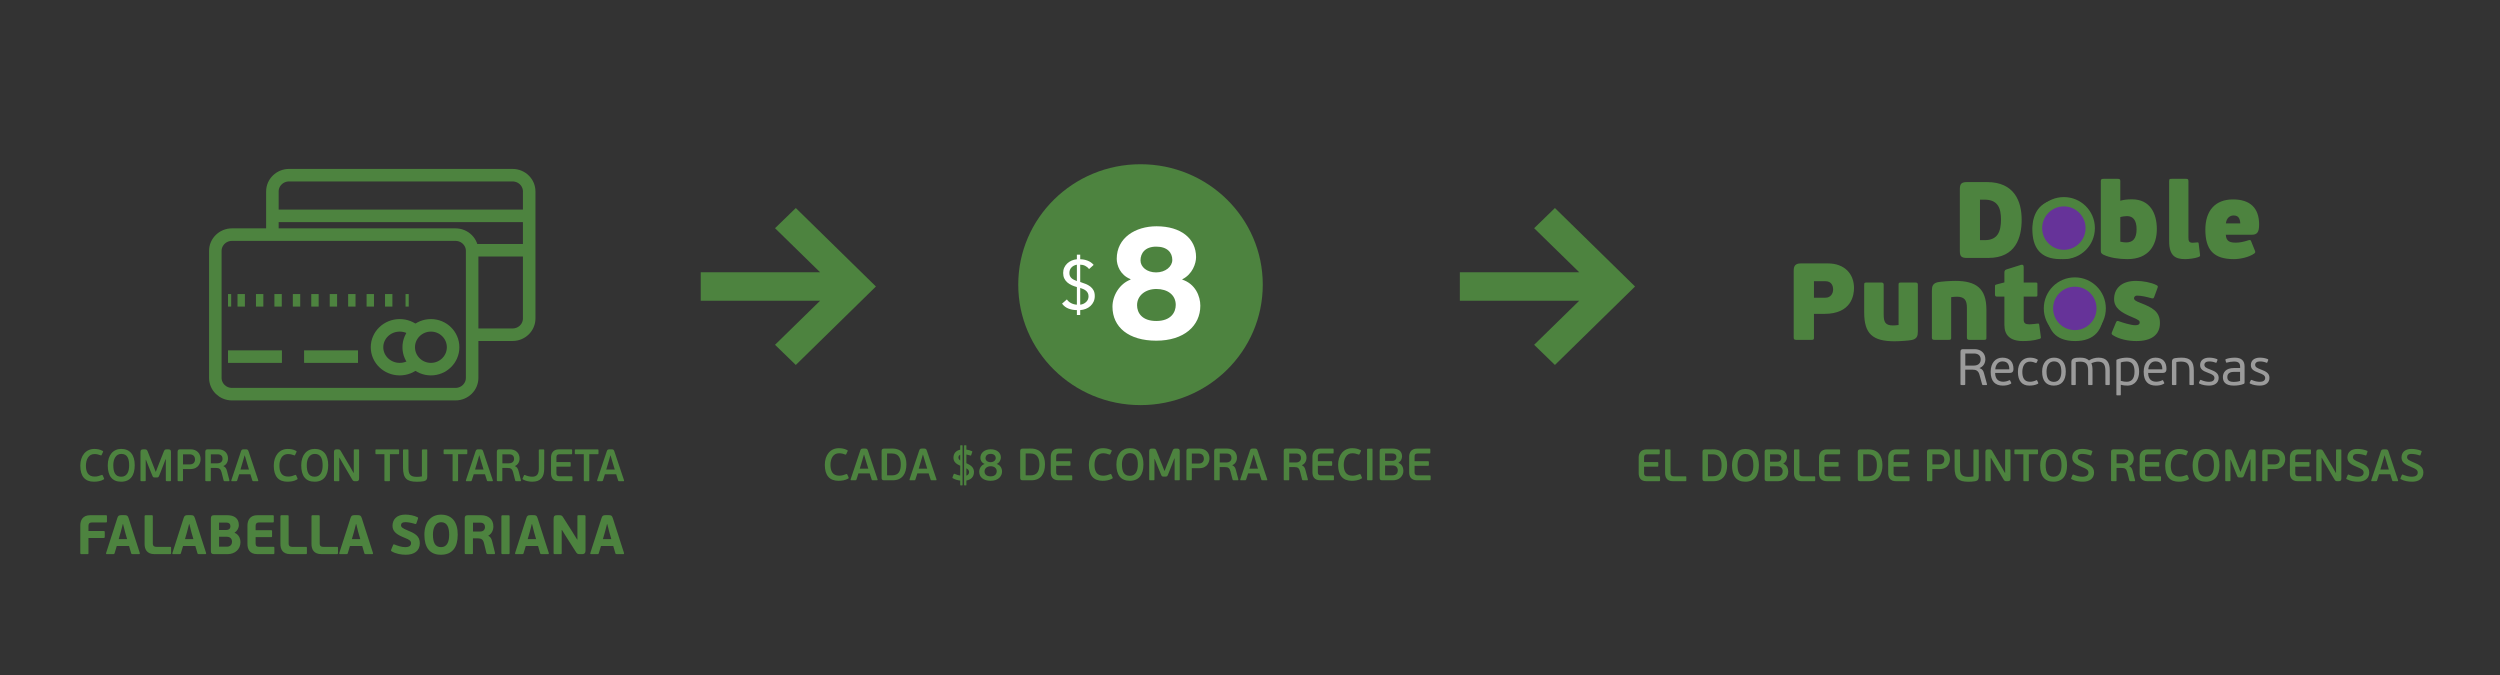 <?xml version="1.0" encoding="UTF-8"?>
<svg width="685px" height="185px" viewBox="0 0 685 185" version="1.1" xmlns="http://www.w3.org/2000/svg" xmlns:xlink="http://www.w3.org/1999/xlink">
    <rect x="0" y="0" width="685" height="185" fill="#333333" stroke="none"/>
    <!-- Generator: Sketch 47.1 (45422) - http://www.bohemiancoding.com/sketch -->
    <title>Artboard</title>
    <desc>Created with Sketch.</desc>
    <defs></defs>
    <g id="Page-1" stroke="none" stroke-width="1" fill="none" fill-rule="evenodd">
        <g id="Artboard">
            <g id="recompensas2" transform="translate(22, 45)">
                <ellipse id="Oval-2" fill="#4D833F" fill-rule="nonzero" cx="290.5" cy="33" rx="33.5" ry="33"></ellipse>
                <g id="Page-1" transform="translate(37, 3)" stroke="#4D833F" stroke-width="3.432">
                    <path d="M70.364,55.541 C70.364,58.004 68.32,60 65.8,60 L4.564,60 C2.043,60 0,58.004 0,55.541 L0,20.745 C0,18.283 2.043,16.286 4.564,16.286 L65.8,16.286 C68.32,16.286 70.364,18.283 70.364,20.745 L70.364,55.541 Z" id="Stroke-1"></path>
                    <path d="M15.636,16.294 L15.636,4.46 C15.636,1.997 17.68,0 20.2,0 L81.436,0 C83.957,0 86,1.997 86,4.46 L86,39.255 C86,41.719 83.957,43.714 81.436,43.714 L70.748,43.714" id="Stroke-3"></path>
                    <path d="M3.475,49.714 L18.242,49.714" id="Stroke-5"></path>
                    <path d="M24.323,49.714 L39.091,49.714" id="Stroke-7"></path>
                    <path d="M65.152,47.143 C65.152,50.456 62.429,53.143 59.07,53.143 C55.713,53.143 52.99,50.456 52.99,47.143 C52.99,43.829 55.713,41.143 59.07,41.143 C62.429,41.143 65.152,43.829 65.152,47.143 Z" id="Stroke-9"></path>
                    <path d="M54.727,51.563 C53.619,52.544 52.143,53.143 50.522,53.143 C47.088,53.143 44.303,50.457 44.303,47.143 C44.303,43.829 47.088,41.143 50.522,41.143 C52.143,41.143 53.62,41.742 54.727,42.723" id="Stroke-11"></path>
                    <path d="M3.475,34.286 L4.343,34.286" id="Stroke-13"></path>
                    <path d="M6.081,34.286 L51.253,34.286" id="Stroke-15" stroke-dasharray="2.021,3.031"></path>
                    <path d="M52.121,34.286 L52.99,34.286" id="Stroke-17"></path>
                    <path d="M15.636,11.143 L86,11.143" id="Stroke-19"></path>
                    <path d="M70.364,20.571 L85.131,20.571" id="Stroke-21"></path>
                </g>
                <path d="M3.944,85.581 C2.088,85.581 1.541,84.249 1.541,82.593 C1.541,80.925 2.27,79.407 3.884,79.407 C4.503,79.407 5.049,79.544 5.583,79.755 C5.753,79.83 5.801,79.78 5.862,79.618 L6.202,78.896 C6.299,78.672 6.25,78.598 6.117,78.535 C5.328,78.112 4.551,78.012 3.823,78.012 C1.541,78.012 0,79.842 0,82.593 C0,85.506 1.287,86.988 3.726,86.988 C4.588,86.988 5.595,86.863 6.408,86.365 C6.53,86.29 6.578,86.228 6.469,85.992 L6.153,85.282 C6.105,85.158 6.032,85.058 5.814,85.158 C5.28,85.369 4.673,85.581 3.944,85.581 Z M14.916,82.456 C14.916,85.332 13.678,86.988 11.178,86.988 C8.751,86.988 7.525,85.419 7.525,82.506 C7.525,79.656 9.054,78 11.214,78 C13.654,78 14.916,79.693 14.916,82.456 Z M13.387,82.506 C13.387,80.851 12.999,79.369 11.239,79.369 C9.758,79.369 9.042,80.763 9.042,82.444 C9.042,84.361 9.552,85.618 11.214,85.618 C12.877,85.618 13.387,84.124 13.387,82.506 Z M23.436,86.589 C23.436,86.813 23.521,86.851 23.703,86.851 L24.565,86.851 C24.771,86.851 24.844,86.813 24.844,86.589 L24.844,78.859 C24.844,78.349 24.662,78.124 24.14,78.124 L23.679,78.124 C23.254,78.124 23.072,78.237 22.89,78.685 L21.458,82.32 L20.706,84.261 L20.657,84.261 L19.904,82.332 L18.46,78.685 C18.278,78.237 18.108,78.124 17.696,78.124 L17.198,78.124 C16.652,78.124 16.494,78.373 16.494,78.884 L16.494,86.589 C16.494,86.813 16.591,86.851 16.773,86.851 L17.647,86.851 C17.853,86.851 17.926,86.813 17.926,86.589 L17.926,80.988 L17.999,80.988 L18.654,82.656 L19.722,85.282 C19.88,85.705 20.002,85.83 20.402,85.83 L20.948,85.83 C21.349,85.83 21.47,85.705 21.64,85.282 L22.72,82.531 L23.363,80.838 L23.436,80.838 L23.436,86.589 Z M28.133,83.527 L28.133,86.589 C28.133,86.813 28.073,86.851 27.854,86.851 L26.944,86.851 C26.762,86.851 26.665,86.801 26.665,86.589 L26.665,78.822 C26.665,78.361 26.835,78.112 27.344,78.112 L30.233,78.112 C31.859,78.112 32.964,79.207 32.964,80.776 C32.964,81.66 32.539,83.527 30.112,83.527 L28.133,83.527 Z M31.435,80.876 C31.435,80.303 31.143,79.481 29.942,79.481 L28.145,79.481 L28.145,82.245 L29.966,82.245 C30.985,82.245 31.435,81.672 31.435,80.876 Z M40.185,84.012 L40.853,86.589 C40.889,86.701 40.841,86.851 40.695,86.851 L39.615,86.851 C39.493,86.851 39.336,86.838 39.275,86.651 L38.692,84.349 C38.45,83.465 38.049,83.216 37.187,83.216 L35.755,83.216 L35.755,86.589 C35.755,86.813 35.695,86.851 35.476,86.851 L34.529,86.851 C34.347,86.851 34.25,86.801 34.25,86.589 L34.25,78.822 C34.25,78.336 34.42,78.112 34.93,78.112 L37.794,78.112 C39.421,78.112 40.476,79.133 40.476,80.627 C40.476,81.598 39.967,82.369 39.226,82.68 L39.226,82.73 C39.797,82.979 40.027,83.415 40.185,84.012 Z M38.972,80.701 C38.972,80.203 38.741,79.481 37.649,79.481 L35.767,79.481 L35.767,81.946 L37.564,81.946 C38.547,81.946 38.972,81.386 38.972,80.701 Z M47.14,86.651 L46.606,84.946 L43.523,84.946 L42.989,86.639 C42.94,86.788 42.867,86.851 42.673,86.851 L41.557,86.851 C41.387,86.851 41.338,86.726 41.387,86.589 L44.008,78.71 C44.166,78.224 44.324,78.124 44.785,78.112 L45.307,78.112 C45.817,78.112 45.962,78.224 46.12,78.71 L48.754,86.589 C48.802,86.714 48.766,86.851 48.596,86.851 L47.479,86.851 C47.31,86.851 47.2,86.838 47.14,86.651 Z M44.518,81.523 L43.887,83.651 L46.217,83.651 L45.586,81.56 L45.076,79.793 L45.016,79.793 L44.518,81.523 Z M56.958,85.581 C55.101,85.581 54.555,84.249 54.555,82.593 C54.555,80.925 55.283,79.407 56.898,79.407 C57.517,79.407 58.063,79.544 58.597,79.755 C58.767,79.83 58.815,79.78 58.876,79.618 L59.216,78.896 C59.313,78.672 59.264,78.598 59.131,78.535 C58.342,78.112 57.565,78.012 56.837,78.012 C54.555,78.012 53.014,79.842 53.014,82.593 C53.014,85.506 54.3,86.988 56.74,86.988 C57.602,86.988 58.609,86.863 59.422,86.365 C59.544,86.29 59.592,86.228 59.483,85.992 L59.167,85.282 C59.119,85.158 59.046,85.058 58.827,85.158 C58.293,85.369 57.687,85.581 56.958,85.581 Z M67.93,82.456 C67.93,85.332 66.692,86.988 64.192,86.988 C61.765,86.988 60.539,85.419 60.539,82.506 C60.539,79.656 62.068,78 64.228,78 C66.668,78 67.93,79.693 67.93,82.456 Z M66.401,82.506 C66.401,80.851 66.012,79.369 64.253,79.369 C62.772,79.369 62.056,80.763 62.056,82.444 C62.056,84.361 62.566,85.618 64.228,85.618 C65.891,85.618 66.401,84.124 66.401,82.506 Z M71.013,80.402 L72.032,82.183 L74.46,86.315 C74.715,86.726 74.836,86.851 75.261,86.851 L75.686,86.851 C76.232,86.851 76.39,86.577 76.39,86.104 L76.39,78.386 C76.39,78.174 76.317,78.124 76.11,78.124 L75.212,78.124 C75.006,78.124 74.933,78.174 74.933,78.386 L74.933,84.585 L74.885,84.585 L73.853,82.793 L71.438,78.672 C71.183,78.249 71.061,78.124 70.637,78.124 L70.212,78.124 C69.678,78.124 69.508,78.349 69.508,78.884 L69.508,86.589 C69.508,86.801 69.605,86.851 69.787,86.851 L70.685,86.851 C70.904,86.851 70.964,86.813 70.964,86.589 L70.964,80.402 L71.013,80.402 Z M87.361,79.232 L87.361,78.373 C87.361,78.199 87.325,78.137 87.143,78.137 L81.074,78.137 C80.904,78.137 80.868,78.199 80.868,78.373 L80.868,79.232 C80.868,79.394 80.904,79.456 81.074,79.456 L83.332,79.456 L83.332,86.589 C83.332,86.801 83.417,86.851 83.611,86.851 L84.558,86.851 C84.776,86.851 84.837,86.813 84.837,86.589 L84.837,79.456 L87.143,79.456 C87.313,79.456 87.361,79.394 87.361,79.232 Z M95.068,78.398 C95.068,78.174 95.044,78.137 94.825,78.137 L93.879,78.137 C93.685,78.137 93.6,78.187 93.6,78.398 L93.6,85.531 C93.029,85.643 92.447,85.656 92.204,85.656 C90.298,85.656 89.922,84.846 89.922,83.141 L89.922,78.398 C89.922,78.174 89.861,78.137 89.643,78.137 L88.696,78.137 C88.514,78.137 88.417,78.187 88.417,78.398 L88.429,83.116 C88.429,86.079 89.473,87 92.204,87 C92.689,87 93.49,86.975 94.109,86.851 C94.838,86.701 95.068,86.278 95.068,85.643 L95.068,78.398 Z M106.04,79.232 C106.04,79.394 105.991,79.456 105.821,79.456 L103.515,79.456 L103.515,86.589 C103.515,86.813 103.455,86.851 103.236,86.851 L102.29,86.851 C102.095,86.851 102.01,86.801 102.01,86.589 L102.01,79.456 L99.753,79.456 C99.583,79.456 99.547,79.394 99.547,79.232 L99.547,78.373 C99.547,78.199 99.583,78.137 99.753,78.137 L105.821,78.137 C106.004,78.137 106.04,78.199 106.04,78.373 L106.04,79.232 Z M111.417,86.651 L110.883,84.946 L107.8,84.946 L107.266,86.639 C107.217,86.788 107.144,86.851 106.95,86.851 L105.834,86.851 C105.664,86.851 105.615,86.726 105.664,86.589 L108.285,78.71 C108.443,78.224 108.601,78.124 109.062,78.112 L109.584,78.112 C110.094,78.112 110.239,78.224 110.397,78.71 L113.031,86.589 C113.079,86.714 113.043,86.851 112.873,86.851 L111.756,86.851 C111.586,86.851 111.477,86.838 111.417,86.651 Z M108.795,81.523 L108.164,83.651 L110.494,83.651 L109.863,81.56 L109.353,79.793 L109.293,79.793 L108.795,81.523 Z M120.07,84.012 L120.738,86.589 C120.774,86.701 120.726,86.851 120.58,86.851 L119.5,86.851 C119.378,86.851 119.221,86.838 119.16,86.651 L118.577,84.349 C118.335,83.465 117.934,83.216 117.072,83.216 L115.64,83.216 L115.64,86.589 C115.64,86.813 115.58,86.851 115.361,86.851 L114.414,86.851 C114.232,86.851 114.135,86.801 114.135,86.589 L114.135,78.822 C114.135,78.336 114.305,78.112 114.815,78.112 L117.679,78.112 C119.306,78.112 120.361,79.133 120.361,80.627 C120.361,81.598 119.852,82.369 119.111,82.68 L119.111,82.73 C119.682,82.979 119.912,83.415 120.07,84.012 Z M118.856,80.701 C118.856,80.203 118.626,79.481 117.534,79.481 L115.652,79.481 L115.652,81.946 L117.449,81.946 C118.432,81.946 118.856,81.386 118.856,80.701 Z M123.869,86.988 C126.187,86.988 127.11,85.643 127.11,83.452 C127.11,81.884 127.122,80.726 127.122,78.398 C127.122,78.174 127.049,78.137 126.843,78.137 L125.908,78.137 C125.726,78.137 125.629,78.174 125.629,78.398 L125.641,83.29 C125.641,84.772 125.216,85.618 123.833,85.618 C123.129,85.618 122.4,85.419 121.866,85.17 C121.721,85.108 121.636,85.108 121.575,85.245 L121.211,86.041 C121.114,86.253 121.162,86.29 121.284,86.365 C122.048,86.838 123.177,86.988 123.869,86.988 Z M134.853,86.564 L134.853,85.793 C134.853,85.568 134.816,85.494 134.598,85.494 L131.297,85.494 C130.714,85.494 130.459,85.22 130.459,84.685 L130.459,82.867 L134.125,82.867 C134.331,82.867 134.367,82.78 134.367,82.581 L134.367,81.896 C134.367,81.672 134.331,81.598 134.125,81.598 L130.459,81.598 L130.459,80.29 C130.459,79.755 130.678,79.469 131.297,79.469 L134.525,79.469 C134.732,79.469 134.768,79.407 134.768,79.195 L134.768,78.411 C134.768,78.212 134.732,78.124 134.525,78.124 L131.139,78.124 C129.573,78.124 128.979,79.195 128.979,80.365 L128.979,84.622 C128.979,85.768 129.44,86.851 131.139,86.851 L134.598,86.851 C134.804,86.851 134.853,86.751 134.853,86.564 Z M141.989,79.232 C141.989,79.394 141.941,79.456 141.771,79.456 L139.465,79.456 L139.465,86.589 C139.465,86.813 139.404,86.851 139.186,86.851 L138.239,86.851 C138.045,86.851 137.96,86.801 137.96,86.589 L137.96,79.456 L135.702,79.456 C135.533,79.456 135.496,79.394 135.496,79.232 L135.496,78.373 C135.496,78.199 135.533,78.137 135.702,78.137 L141.771,78.137 C141.953,78.137 141.989,78.199 141.989,78.373 L141.989,79.232 Z M147.366,86.651 L146.832,84.946 L143.749,84.946 L143.215,86.639 C143.167,86.788 143.094,86.851 142.9,86.851 L141.783,86.851 C141.613,86.851 141.565,86.726 141.613,86.589 L144.235,78.71 C144.392,78.224 144.55,78.124 145.011,78.112 L145.533,78.112 C146.043,78.112 146.189,78.224 146.347,78.71 L148.98,86.589 C149.029,86.714 148.992,86.851 148.822,86.851 L147.706,86.851 C147.536,86.851 147.427,86.838 147.366,86.651 Z M144.744,81.523 L144.113,83.651 L146.444,83.651 L145.812,81.56 L145.303,79.793 L145.242,79.793 L144.744,81.523 Z" id="COMPRA-CON-TU-TARJETA" fill="#4D833F" fill-rule="nonzero"></path>
                <path d="M207.954,85.337 C206.093,85.337 205.545,84.011 205.545,82.364 C205.545,80.704 206.275,79.193 207.894,79.193 C208.514,79.193 209.062,79.329 209.597,79.539 C209.767,79.614 209.816,79.564 209.877,79.403 L210.218,78.685 C210.315,78.462 210.266,78.387 210.132,78.325 C209.341,77.904 208.563,77.805 207.833,77.805 C205.545,77.805 204,79.626 204,82.364 C204,85.262 205.29,86.736 207.735,86.736 C208.599,86.736 209.609,86.613 210.424,86.117 C210.546,86.043 210.595,85.981 210.485,85.745 L210.169,85.039 C210.12,84.916 210.047,84.816 209.828,84.916 C209.293,85.126 208.684,85.337 207.954,85.337 Z M216.837,86.402 L216.301,84.705 L213.211,84.705 L212.675,86.39 C212.627,86.538 212.554,86.6 212.359,86.6 L211.24,86.6 C211.069,86.6 211.021,86.476 211.069,86.34 L213.697,78.499 C213.856,78.016 214.014,77.917 214.476,77.904 L214.999,77.904 C215.51,77.904 215.656,78.016 215.815,78.499 L218.455,86.34 C218.504,86.464 218.467,86.6 218.297,86.6 L217.177,86.6 C217.007,86.6 216.897,86.588 216.837,86.402 Z M214.208,81.298 L213.576,83.417 L215.912,83.417 L215.279,81.336 L214.768,79.577 L214.707,79.577 L214.208,81.298 Z M222.616,86.6 L220.243,86.6 C219.732,86.6 219.562,86.39 219.562,85.894 L219.562,78.623 C219.562,78.14 219.732,77.917 220.243,77.917 L222.494,77.904 C225.135,77.904 226.352,79.7 226.352,82.203 C226.352,84.68 225.293,86.6 222.616,86.6 Z M224.818,82.227 C224.818,80.555 224.271,79.255 222.373,79.255 L221.059,79.255 L221.059,85.25 L222.409,85.25 C224.283,85.25 224.818,83.974 224.818,82.227 Z M232.983,86.402 L232.447,84.705 L229.357,84.705 L228.822,86.39 C228.773,86.538 228.7,86.6 228.505,86.6 L227.386,86.6 C227.215,86.6 227.167,86.476 227.215,86.34 L229.844,78.499 C230.002,78.016 230.16,77.917 230.622,77.904 L231.145,77.904 C231.657,77.904 231.803,78.016 231.961,78.499 L234.601,86.34 C234.65,86.464 234.613,86.6 234.443,86.6 L233.323,86.6 C233.153,86.6 233.044,86.588 232.983,86.402 Z M230.355,81.298 L229.722,83.417 L232.058,83.417 L231.425,81.336 L230.914,79.577 L230.853,79.577 L230.355,81.298 Z M241.743,77.173 L241.743,87.827 C241.743,88 241.682,88 241.524,88 L241.305,88 C241.171,88 241.098,88 241.098,87.827 L241.098,86.675 C240.393,86.6 239.663,86.39 239.054,86.03 C238.957,85.981 238.933,85.894 238.993,85.745 C239.018,85.671 239.285,85.015 239.31,84.928 C239.371,84.804 239.444,84.792 239.553,84.829 C240.016,85.039 240.563,85.213 241.098,85.312 L241.098,82.611 C239.943,82.091 239.249,81.521 239.249,80.419 C239.237,79.329 239.857,78.474 241.098,78.214 L241.098,77.173 C241.098,77 241.171,77 241.305,77 L241.524,77 C241.682,77 241.743,77 241.743,77.173 Z M242.157,87.827 L242.157,77.173 C242.157,77 242.23,77 242.376,77 L242.571,77 C242.729,77 242.79,77 242.79,77.173 L242.79,78.189 C243.301,78.251 243.848,78.4 244.311,78.623 C244.42,78.672 244.444,78.734 244.396,78.87 L244.104,79.7 C244.055,79.849 244.006,79.849 243.897,79.812 C243.508,79.688 243.118,79.589 242.79,79.527 L242.79,81.918 C243.873,82.401 244.87,83.008 244.87,84.321 C244.87,85.708 243.994,86.452 242.79,86.662 L242.79,87.827 C242.79,88 242.729,88 242.571,88 L242.376,88 C242.23,88 242.157,88 242.157,87.827 Z M243.532,84.346 C243.532,83.9 243.276,83.602 242.79,83.318 L242.79,85.324 C243.264,85.163 243.532,84.804 243.532,84.346 Z M240.612,80.345 C240.612,80.679 240.758,80.927 241.098,81.162 L241.098,79.589 C240.758,79.762 240.612,80.047 240.612,80.345 Z M251.112,82.104 L251.112,82.141 C252.122,82.45 252.56,83.342 252.56,84.209 C252.56,85.461 251.538,86.736 249.433,86.736 C247.365,86.736 246.306,85.671 246.306,84.234 C246.306,83.305 246.914,82.426 247.754,82.141 L247.754,82.104 C246.914,81.782 246.622,80.989 246.622,80.481 C246.622,78.982 247.888,78.102 249.445,78.102 C251.173,78.102 252.244,79.056 252.244,80.369 C252.244,80.877 251.927,81.744 251.112,82.104 Z M251.1,84.123 C251.1,83.231 250.358,82.748 249.433,82.748 C248.545,82.748 247.766,83.28 247.766,84.16 C247.766,84.841 248.192,85.523 249.433,85.523 C250.699,85.523 251.1,84.767 251.1,84.123 Z M250.832,80.543 C250.832,79.874 250.37,79.354 249.421,79.354 C248.472,79.354 248.034,79.936 248.034,80.58 C248.034,81.199 248.642,81.645 249.421,81.645 C250.175,81.645 250.832,81.162 250.832,80.543 Z M260.591,86.6 L258.218,86.6 C257.707,86.6 257.537,86.39 257.537,85.894 L257.537,78.623 C257.537,78.14 257.707,77.917 258.218,77.917 L260.469,77.904 C263.109,77.904 264.326,79.7 264.326,82.203 C264.326,84.68 263.267,86.6 260.591,86.6 Z M262.793,82.227 C262.793,80.555 262.245,79.255 260.347,79.255 L259.033,79.255 L259.033,85.25 L260.384,85.25 C262.258,85.25 262.793,83.974 262.793,82.227 Z M271.797,86.315 L271.797,85.547 C271.797,85.324 271.76,85.25 271.541,85.25 L268.232,85.25 C267.648,85.25 267.392,84.977 267.392,84.445 L267.392,82.636 L271.067,82.636 C271.274,82.636 271.31,82.55 271.31,82.351 L271.31,81.67 C271.31,81.447 271.274,81.373 271.067,81.373 L267.392,81.373 L267.392,80.072 C267.392,79.539 267.611,79.255 268.232,79.255 L271.468,79.255 C271.675,79.255 271.712,79.193 271.712,78.982 L271.712,78.202 C271.712,78.003 271.675,77.917 271.468,77.917 L268.074,77.917 C266.504,77.917 265.908,78.982 265.908,80.146 L265.908,84.383 C265.908,85.523 266.37,86.6 268.074,86.6 L271.541,86.6 C271.748,86.6 271.797,86.501 271.797,86.315 Z M280.302,85.337 C278.44,85.337 277.893,84.011 277.893,82.364 C277.893,80.704 278.623,79.193 280.241,79.193 C280.862,79.193 281.409,79.329 281.944,79.539 C282.115,79.614 282.163,79.564 282.224,79.403 L282.565,78.685 C282.662,78.462 282.614,78.387 282.48,78.325 C281.689,77.904 280.91,77.805 280.18,77.805 C277.893,77.805 276.347,79.626 276.347,82.364 C276.347,85.262 277.637,86.736 280.083,86.736 C280.947,86.736 281.957,86.613 282.772,86.117 C282.893,86.043 282.942,85.981 282.833,85.745 L282.516,85.039 C282.468,84.916 282.395,84.816 282.176,84.916 C281.64,85.126 281.032,85.337 280.302,85.337 Z M291.301,82.227 C291.301,85.089 290.06,86.736 287.554,86.736 C285.12,86.736 283.891,85.176 283.891,82.277 C283.891,79.44 285.424,77.793 287.59,77.793 C290.036,77.793 291.301,79.477 291.301,82.227 Z M289.768,82.277 C289.768,80.63 289.379,79.155 287.614,79.155 C286.13,79.155 285.412,80.543 285.412,82.215 C285.412,84.123 285.923,85.374 287.59,85.374 C289.257,85.374 289.768,83.887 289.768,82.277 Z M299.843,86.34 C299.843,86.563 299.928,86.6 300.11,86.6 L300.974,86.6 C301.181,86.6 301.254,86.563 301.254,86.34 L301.254,78.648 C301.254,78.14 301.072,77.917 300.548,77.917 L300.086,77.917 C299.66,77.917 299.478,78.028 299.295,78.474 L297.859,82.091 L297.105,84.024 L297.056,84.024 L296.302,82.104 L294.854,78.474 C294.672,78.028 294.501,77.917 294.088,77.917 L293.589,77.917 C293.041,77.917 292.883,78.164 292.883,78.672 L292.883,86.34 C292.883,86.563 292.98,86.6 293.163,86.6 L294.039,86.6 C294.246,86.6 294.319,86.563 294.319,86.34 L294.319,80.766 L294.392,80.766 L295.049,82.426 L296.119,85.039 C296.278,85.461 296.399,85.584 296.801,85.584 L297.348,85.584 C297.75,85.584 297.872,85.461 298.042,85.039 L299.125,82.302 L299.77,80.617 L299.843,80.617 L299.843,86.34 Z M304.551,83.293 L304.551,86.34 C304.551,86.563 304.491,86.6 304.272,86.6 L303.359,86.6 C303.177,86.6 303.079,86.551 303.079,86.34 L303.079,78.61 C303.079,78.152 303.25,77.904 303.761,77.904 L306.656,77.904 C308.287,77.904 309.394,78.994 309.394,80.555 C309.394,81.435 308.968,83.293 306.535,83.293 L304.551,83.293 Z M307.861,80.654 C307.861,80.084 307.569,79.267 306.364,79.267 L304.564,79.267 L304.564,82.017 L306.389,82.017 C307.411,82.017 307.861,81.447 307.861,80.654 Z M316.634,83.776 L317.303,86.34 C317.339,86.452 317.291,86.6 317.145,86.6 L316.062,86.6 C315.94,86.6 315.782,86.588 315.721,86.402 L315.137,84.11 C314.894,83.231 314.492,82.983 313.628,82.983 L312.193,82.983 L312.193,86.34 C312.193,86.563 312.132,86.6 311.913,86.6 L310.964,86.6 C310.781,86.6 310.684,86.551 310.684,86.34 L310.684,78.61 C310.684,78.127 310.854,77.904 311.365,77.904 L314.237,77.904 C315.867,77.904 316.926,78.92 316.926,80.407 C316.926,81.373 316.415,82.141 315.673,82.45 L315.673,82.5 C316.244,82.748 316.476,83.181 316.634,83.776 Z M315.417,80.481 C315.417,79.985 315.186,79.267 314.091,79.267 L312.205,79.267 L312.205,81.72 L314.006,81.72 C314.991,81.72 315.417,81.162 315.417,80.481 Z M323.606,86.402 L323.07,84.705 L319.98,84.705 L319.444,86.39 C319.396,86.538 319.323,86.6 319.128,86.6 L318.009,86.6 C317.838,86.6 317.79,86.476 317.838,86.34 L320.466,78.499 C320.625,78.016 320.783,77.917 321.245,77.904 L321.768,77.904 C322.279,77.904 322.425,78.016 322.584,78.499 L325.224,86.34 C325.273,86.464 325.236,86.6 325.066,86.6 L323.946,86.6 C323.776,86.6 323.666,86.588 323.606,86.402 Z M320.977,81.298 L320.345,83.417 L322.681,83.417 L322.048,81.336 L321.537,79.577 L321.476,79.577 L320.977,81.298 Z M335.688,83.776 L336.357,86.34 C336.394,86.452 336.345,86.6 336.199,86.6 L335.116,86.6 C334.994,86.6 334.836,86.588 334.775,86.402 L334.191,84.11 C333.948,83.231 333.546,82.983 332.683,82.983 L331.247,82.983 L331.247,86.34 C331.247,86.563 331.186,86.6 330.967,86.6 L330.018,86.6 C329.835,86.6 329.738,86.551 329.738,86.34 L329.738,78.61 C329.738,78.127 329.908,77.904 330.419,77.904 L333.291,77.904 C334.921,77.904 335.98,78.92 335.98,80.407 C335.98,81.373 335.469,82.141 334.727,82.45 L334.727,82.5 C335.299,82.748 335.53,83.181 335.688,83.776 Z M334.471,80.481 C334.471,79.985 334.24,79.267 333.145,79.267 L331.259,79.267 L331.259,81.72 L333.06,81.72 C334.045,81.72 334.471,81.162 334.471,80.481 Z M343.499,86.315 L343.499,85.547 C343.499,85.324 343.463,85.25 343.244,85.25 L339.934,85.25 C339.35,85.25 339.095,84.977 339.095,84.445 L339.095,82.636 L342.769,82.636 C342.976,82.636 343.013,82.55 343.013,82.351 L343.013,81.67 C343.013,81.447 342.976,81.373 342.769,81.373 L339.095,81.373 L339.095,80.072 C339.095,79.539 339.314,79.255 339.934,79.255 L343.171,79.255 C343.378,79.255 343.414,79.193 343.414,78.982 L343.414,78.202 C343.414,78.003 343.378,77.917 343.171,77.917 L339.776,77.917 C338.207,77.917 337.61,78.982 337.61,80.146 L337.61,84.383 C337.61,85.523 338.073,86.6 339.776,86.6 L343.244,86.6 C343.451,86.6 343.499,86.501 343.499,86.315 Z M348.598,85.337 C346.736,85.337 346.188,84.011 346.188,82.364 C346.188,80.704 346.918,79.193 348.537,79.193 C349.157,79.193 349.705,79.329 350.24,79.539 C350.41,79.614 350.459,79.564 350.52,79.403 L350.861,78.685 C350.958,78.462 350.909,78.387 350.775,78.325 C349.985,77.904 349.206,77.805 348.476,77.805 C346.188,77.805 344.643,79.626 344.643,82.364 C344.643,85.262 345.933,86.736 348.379,86.736 C349.242,86.736 350.252,86.613 351.068,86.117 C351.189,86.043 351.238,85.981 351.128,85.745 L350.812,85.039 C350.763,84.916 350.69,84.816 350.471,84.916 C349.936,85.126 349.328,85.337 348.598,85.337 Z M354.073,86.34 L354.073,78.189 C354.073,77.966 354,77.929 353.781,77.929 L352.856,77.929 C352.661,77.929 352.576,77.979 352.576,78.189 L352.576,86.34 C352.576,86.551 352.661,86.6 352.856,86.6 L353.781,86.6 C354,86.6 354.073,86.563 354.073,86.34 Z M361.203,81.757 L361.203,81.843 C362.128,82.203 362.529,83.107 362.529,83.986 C362.529,85.547 361.264,86.6 359.682,86.6 L356.713,86.6 C356.202,86.6 356.032,86.39 356.032,85.894 L356.032,78.623 C356.032,78.14 356.202,77.917 356.713,77.917 L359.536,77.904 C361.045,77.904 362.164,78.524 362.164,80.06 C362.164,80.791 361.75,81.447 361.203,81.757 Z M360.996,83.887 C360.996,83.095 360.485,82.537 359.536,82.537 L357.516,82.537 L357.516,85.238 L359.524,85.238 C360.68,85.238 360.996,84.457 360.996,83.887 Z M357.516,79.255 L357.516,81.286 L359.487,81.286 C359.95,81.286 360.619,81.1 360.619,80.221 C360.619,79.626 360.205,79.255 359.56,79.255 L357.516,79.255 Z M370,86.315 L370,85.547 C370,85.324 369.963,85.25 369.744,85.25 L366.435,85.25 C365.851,85.25 365.595,84.977 365.595,84.445 L365.595,82.636 L369.27,82.636 C369.477,82.636 369.513,82.55 369.513,82.351 L369.513,81.67 C369.513,81.447 369.477,81.373 369.27,81.373 L365.595,81.373 L365.595,80.072 C365.595,79.539 365.814,79.255 366.435,79.255 L369.671,79.255 C369.878,79.255 369.915,79.193 369.915,78.982 L369.915,78.202 C369.915,78.003 369.878,77.917 369.671,77.917 L366.277,77.917 C364.707,77.917 364.111,78.982 364.111,80.146 L364.111,84.383 C364.111,85.523 364.573,86.6 366.277,86.6 L369.744,86.6 C369.951,86.6 370,86.501 370,86.315 Z" id="CADA-$8-DE-COMPRA-RECIBE" fill="#4D833F" fill-rule="nonzero"></path>
                <path d="M432.86,86.565 L432.86,85.794 C432.86,85.57 432.823,85.496 432.605,85.496 L429.312,85.496 C428.731,85.496 428.477,85.222 428.477,84.688 L428.477,82.873 L432.133,82.873 C432.339,82.873 432.375,82.786 432.375,82.587 L432.375,81.903 C432.375,81.68 432.339,81.605 432.133,81.605 L428.477,81.605 L428.477,80.3 C428.477,79.765 428.695,79.479 429.312,79.479 L432.533,79.479 C432.738,79.479 432.775,79.417 432.775,79.206 L432.775,78.423 C432.775,78.224 432.738,78.137 432.533,78.137 L429.155,78.137 C427.593,78.137 427,79.206 427,80.374 L427,84.626 C427,85.769 427.46,86.851 429.155,86.851 L432.605,86.851 C432.811,86.851 432.86,86.751 432.86,86.565 Z M434.24,84.626 C434.24,85.769 434.7,86.851 436.37,86.851 L439.845,86.851 C440.015,86.851 440.051,86.776 440.051,86.615 L440.051,85.744 C440.051,85.57 440.027,85.508 439.845,85.508 L436.6,85.508 C436.056,85.508 435.717,85.272 435.717,84.626 L435.717,78.398 C435.717,78.174 435.656,78.137 435.426,78.137 L434.518,78.137 C434.324,78.137 434.24,78.186 434.24,78.398 L434.24,84.626 Z M447.521,86.851 L445.16,86.851 C444.651,86.851 444.482,86.64 444.482,86.142 L444.482,78.845 C444.482,78.36 444.651,78.137 445.16,78.137 L447.4,78.124 C450.027,78.124 451.237,79.927 451.237,82.438 C451.237,84.924 450.184,86.851 447.521,86.851 Z M449.712,82.463 C449.712,80.785 449.167,79.479 447.278,79.479 L445.971,79.479 L445.971,85.496 L447.315,85.496 C449.179,85.496 449.712,84.215 449.712,82.463 Z M459.942,82.463 C459.942,85.334 458.707,86.988 456.213,86.988 C453.792,86.988 452.569,85.421 452.569,82.512 C452.569,79.666 454.094,78.012 456.249,78.012 C458.683,78.012 459.942,79.703 459.942,82.463 Z M458.416,82.512 C458.416,80.859 458.029,79.38 456.274,79.38 C454.797,79.38 454.082,80.772 454.082,82.45 C454.082,84.365 454.591,85.62 456.249,85.62 C457.908,85.62 458.416,84.128 458.416,82.512 Z M466.661,81.99 L466.661,82.077 C467.581,82.438 467.981,83.345 467.981,84.228 C467.981,85.794 466.722,86.851 465.148,86.851 L462.194,86.851 C461.685,86.851 461.516,86.64 461.516,86.142 L461.516,78.845 C461.516,78.36 461.685,78.137 462.194,78.137 L465.002,78.124 C466.504,78.124 467.617,78.746 467.617,80.287 C467.617,81.021 467.206,81.68 466.661,81.99 Z M466.455,84.128 C466.455,83.333 465.947,82.773 465.002,82.773 L462.993,82.773 L462.993,85.483 L464.99,85.483 C466.14,85.483 466.455,84.7 466.455,84.128 Z M462.993,79.479 L462.993,81.518 L464.954,81.518 C465.414,81.518 466.08,81.331 466.08,80.449 C466.08,79.852 465.668,79.479 465.027,79.479 L462.993,79.479 Z M469.554,84.626 C469.554,85.769 470.015,86.851 471.685,86.851 L475.16,86.851 C475.329,86.851 475.366,86.776 475.366,86.615 L475.366,85.744 C475.366,85.57 475.341,85.508 475.16,85.508 L471.915,85.508 C471.37,85.508 471.031,85.272 471.031,84.626 L471.031,78.398 C471.031,78.174 470.971,78.137 470.741,78.137 L469.833,78.137 C469.639,78.137 469.554,78.186 469.554,78.398 L469.554,84.626 Z M482.266,86.565 L482.266,85.794 C482.266,85.57 482.23,85.496 482.012,85.496 L478.719,85.496 C478.138,85.496 477.884,85.222 477.884,84.688 L477.884,82.873 L481.54,82.873 C481.746,82.873 481.782,82.786 481.782,82.587 L481.782,81.903 C481.782,81.68 481.746,81.605 481.54,81.605 L477.884,81.605 L477.884,80.3 C477.884,79.765 478.102,79.479 478.719,79.479 L481.939,79.479 C482.145,79.479 482.182,79.417 482.182,79.206 L482.182,78.423 C482.182,78.224 482.145,78.137 481.939,78.137 L478.562,78.137 C477,78.137 476.407,79.206 476.407,80.374 L476.407,84.626 C476.407,85.769 476.867,86.851 478.562,86.851 L482.012,86.851 C482.218,86.851 482.266,86.751 482.266,86.565 Z M490.075,86.851 L487.714,86.851 C487.206,86.851 487.036,86.64 487.036,86.142 L487.036,78.845 C487.036,78.36 487.206,78.137 487.714,78.137 L489.954,78.124 C492.581,78.124 493.792,79.927 493.792,82.438 C493.792,84.924 492.738,86.851 490.075,86.851 Z M492.266,82.463 C492.266,80.785 491.722,79.479 489.833,79.479 L488.525,79.479 L488.525,85.496 L489.869,85.496 C491.734,85.496 492.266,84.215 492.266,82.463 Z M501.225,86.565 L501.225,85.794 C501.225,85.57 501.189,85.496 500.971,85.496 L497.678,85.496 C497.097,85.496 496.843,85.222 496.843,84.688 L496.843,82.873 L500.499,82.873 C500.705,82.873 500.741,82.786 500.741,82.587 L500.741,81.903 C500.741,81.68 500.705,81.605 500.499,81.605 L496.843,81.605 L496.843,80.3 C496.843,79.765 497.061,79.479 497.678,79.479 L500.898,79.479 C501.104,79.479 501.14,79.417 501.14,79.206 L501.14,78.423 C501.14,78.224 501.104,78.137 500.898,78.137 L497.521,78.137 C495.959,78.137 495.366,79.206 495.366,80.374 L495.366,84.626 C495.366,85.769 495.826,86.851 497.521,86.851 L500.971,86.851 C501.177,86.851 501.225,86.751 501.225,86.565 Z M507.46,83.532 L507.46,86.59 C507.46,86.814 507.4,86.851 507.182,86.851 L506.274,86.851 C506.092,86.851 505.995,86.801 505.995,86.59 L505.995,78.833 C505.995,78.373 506.165,78.124 506.673,78.124 L509.554,78.124 C511.177,78.124 512.278,79.218 512.278,80.785 C512.278,81.667 511.855,83.532 509.433,83.532 L507.46,83.532 Z M510.753,80.884 C510.753,80.312 510.462,79.492 509.264,79.492 L507.472,79.492 L507.472,82.251 L509.288,82.251 C510.305,82.251 510.753,81.68 510.753,80.884 Z M520.184,78.41 C520.184,78.186 520.16,78.149 519.942,78.149 L518.998,78.149 C518.804,78.149 518.719,78.199 518.719,78.41 L518.719,85.533 C518.15,85.645 517.569,85.657 517.327,85.657 C515.426,85.657 515.051,84.849 515.051,83.146 L515.051,78.41 C515.051,78.186 514.99,78.149 514.772,78.149 L513.828,78.149 C513.646,78.149 513.55,78.199 513.55,78.41 L513.562,83.122 C513.562,86.08 514.603,87 517.327,87 C517.811,87 518.61,86.975 519.228,86.851 C519.954,86.702 520.184,86.279 520.184,85.645 L520.184,78.41 Z M523.501,80.412 L524.518,82.189 L526.939,86.316 C527.194,86.727 527.315,86.851 527.738,86.851 L528.162,86.851 C528.707,86.851 528.864,86.577 528.864,86.105 L528.864,78.398 C528.864,78.186 528.792,78.137 528.586,78.137 L527.69,78.137 C527.484,78.137 527.412,78.186 527.412,78.398 L527.412,84.588 L527.363,84.588 L526.334,82.798 L523.925,78.684 C523.671,78.261 523.55,78.137 523.126,78.137 L522.702,78.137 C522.169,78.137 522,78.36 522,78.895 L522,86.59 C522,86.801 522.097,86.851 522.278,86.851 L523.174,86.851 C523.392,86.851 523.453,86.814 523.453,86.59 L523.453,80.412 L523.501,80.412 Z M536.419,79.243 L536.419,78.385 C536.419,78.211 536.383,78.149 536.201,78.149 L530.148,78.149 C529.978,78.149 529.942,78.211 529.942,78.385 L529.942,79.243 C529.942,79.405 529.978,79.467 530.148,79.467 L532.4,79.467 L532.4,86.59 C532.4,86.801 532.484,86.851 532.678,86.851 L533.622,86.851 C533.84,86.851 533.901,86.814 533.901,86.59 L533.901,79.467 L536.201,79.467 C536.37,79.467 536.419,79.405 536.419,79.243 Z M544.373,82.463 C544.373,85.334 543.138,86.988 540.644,86.988 C538.223,86.988 537,85.421 537,82.512 C537,79.666 538.525,78.012 540.68,78.012 C543.114,78.012 544.373,79.703 544.373,82.463 Z M542.847,82.512 C542.847,80.859 542.46,79.38 540.705,79.38 C539.228,79.38 538.513,80.772 538.513,82.45 C538.513,84.365 539.022,85.62 540.68,85.62 C542.339,85.62 542.847,84.128 542.847,82.512 Z M545.789,80.374 C545.789,81.68 546.806,82.314 548.562,83.01 C549.712,83.47 550.232,83.805 550.232,84.489 C550.232,85.135 549.772,85.62 548.55,85.62 C547.787,85.62 546.915,85.372 546.14,85.036 C546.007,84.986 545.935,85.011 545.874,85.148 L545.511,85.993 C545.438,86.155 545.475,86.242 545.584,86.291 C546.528,86.826 547.726,86.988 548.731,86.988 C550.45,86.988 551.77,86.18 551.77,84.452 C551.77,82.873 550.547,82.301 549.155,81.717 C547.847,81.17 547.303,80.872 547.303,80.262 C547.303,79.778 547.666,79.367 548.501,79.367 C549.155,79.367 549.966,79.517 550.765,79.79 C550.886,79.827 550.935,79.827 550.995,79.653 L551.286,78.808 C551.346,78.646 551.322,78.597 551.189,78.522 C550.462,78.186 549.385,78 548.525,78 C546.685,78 545.789,78.994 545.789,80.374 Z M562.351,84.017 L563.017,86.59 C563.053,86.702 563.005,86.851 562.86,86.851 L561.782,86.851 C561.661,86.851 561.504,86.838 561.443,86.652 L560.862,84.352 C560.62,83.47 560.22,83.221 559.361,83.221 L557.932,83.221 L557.932,86.59 C557.932,86.814 557.872,86.851 557.654,86.851 L556.709,86.851 C556.528,86.851 556.431,86.801 556.431,86.59 L556.431,78.833 C556.431,78.348 556.6,78.124 557.109,78.124 L559.966,78.124 C561.588,78.124 562.642,79.144 562.642,80.635 C562.642,81.605 562.133,82.376 561.395,82.686 L561.395,82.736 C561.964,82.985 562.194,83.42 562.351,84.017 Z M561.14,80.71 C561.14,80.213 560.91,79.492 559.821,79.492 L557.944,79.492 L557.944,81.953 L559.736,81.953 C560.717,81.953 561.14,81.394 561.14,80.71 Z M570.123,86.565 L570.123,85.794 C570.123,85.57 570.087,85.496 569.869,85.496 L566.576,85.496 C565.995,85.496 565.741,85.222 565.741,84.688 L565.741,82.873 L569.397,82.873 C569.603,82.873 569.639,82.786 569.639,82.587 L569.639,81.903 C569.639,81.68 569.603,81.605 569.397,81.605 L565.741,81.605 L565.741,80.3 C565.741,79.765 565.959,79.479 566.576,79.479 L569.797,79.479 C570.002,79.479 570.039,79.417 570.039,79.206 L570.039,78.423 C570.039,78.224 570.002,78.137 569.797,78.137 L566.419,78.137 C564.857,78.137 564.264,79.206 564.264,80.374 L564.264,84.626 C564.264,85.769 564.724,86.851 566.419,86.851 L569.869,86.851 C570.075,86.851 570.123,86.751 570.123,86.565 Z M575.196,85.583 C573.344,85.583 572.799,84.253 572.799,82.599 C572.799,80.934 573.525,79.417 575.136,79.417 C575.753,79.417 576.298,79.554 576.831,79.765 C577,79.84 577.048,79.79 577.109,79.628 L577.448,78.907 C577.545,78.684 577.496,78.609 577.363,78.547 C576.576,78.124 575.801,78.025 575.075,78.025 C572.799,78.025 571.262,79.852 571.262,82.599 C571.262,85.508 572.545,86.988 574.978,86.988 C575.838,86.988 576.843,86.863 577.654,86.366 C577.775,86.291 577.823,86.229 577.714,85.993 L577.4,85.285 C577.351,85.16 577.278,85.061 577.061,85.16 C576.528,85.372 575.923,85.583 575.196,85.583 Z M586.14,82.463 C586.14,85.334 584.906,86.988 582.412,86.988 C579.99,86.988 578.768,85.421 578.768,82.512 C578.768,79.666 580.293,78.012 582.448,78.012 C584.881,78.012 586.14,79.703 586.14,82.463 Z M584.615,82.512 C584.615,80.859 584.228,79.38 582.472,79.38 C580.995,79.38 580.281,80.772 580.281,82.45 C580.281,84.365 580.789,85.62 582.448,85.62 C584.107,85.62 584.615,84.128 584.615,82.512 Z M594.639,86.59 C594.639,86.814 594.724,86.851 594.906,86.851 L595.765,86.851 C595.971,86.851 596.044,86.814 596.044,86.59 L596.044,78.87 C596.044,78.36 595.862,78.137 595.341,78.137 L594.881,78.137 C594.458,78.137 594.276,78.249 594.094,78.696 L592.666,82.326 L591.915,84.265 L591.867,84.265 L591.116,82.338 L589.676,78.696 C589.494,78.249 589.324,78.137 588.913,78.137 L588.416,78.137 C587.872,78.137 587.714,78.385 587.714,78.895 L587.714,86.59 C587.714,86.814 587.811,86.851 587.993,86.851 L588.864,86.851 C589.07,86.851 589.143,86.814 589.143,86.59 L589.143,80.996 L589.215,80.996 L589.869,82.662 L590.935,85.285 C591.092,85.707 591.213,85.831 591.613,85.831 L592.157,85.831 C592.557,85.831 592.678,85.707 592.847,85.285 L593.925,82.537 L594.567,80.847 L594.639,80.847 L594.639,86.59 Z M599.324,83.532 L599.324,86.59 C599.324,86.814 599.264,86.851 599.046,86.851 L598.138,86.851 C597.956,86.851 597.86,86.801 597.86,86.59 L597.86,78.833 C597.86,78.373 598.029,78.124 598.538,78.124 L601.419,78.124 C603.041,78.124 604.143,79.218 604.143,80.785 C604.143,81.667 603.719,83.532 601.298,83.532 L599.324,83.532 Z M602.617,80.884 C602.617,80.312 602.327,79.492 601.128,79.492 L599.337,79.492 L599.337,82.251 L601.153,82.251 C602.169,82.251 602.617,81.68 602.617,80.884 Z M611.286,86.565 L611.286,85.794 C611.286,85.57 611.249,85.496 611.031,85.496 L607.738,85.496 C607.157,85.496 606.903,85.222 606.903,84.688 L606.903,82.873 L610.559,82.873 C610.765,82.873 610.801,82.786 610.801,82.587 L610.801,81.903 C610.801,81.68 610.765,81.605 610.559,81.605 L606.903,81.605 L606.903,80.3 C606.903,79.765 607.121,79.479 607.738,79.479 L610.959,79.479 C611.165,79.479 611.201,79.417 611.201,79.206 L611.201,78.423 C611.201,78.224 611.165,78.137 610.959,78.137 L607.581,78.137 C606.019,78.137 605.426,79.206 605.426,80.374 L605.426,84.626 C605.426,85.769 605.886,86.851 607.581,86.851 L611.031,86.851 C611.237,86.851 611.286,86.751 611.286,86.565 Z M614.167,80.412 L615.184,82.189 L617.605,86.316 C617.86,86.727 617.981,86.851 618.404,86.851 L618.828,86.851 C619.373,86.851 619.53,86.577 619.53,86.105 L619.53,78.398 C619.53,78.186 619.458,78.137 619.252,78.137 L618.356,78.137 C618.15,78.137 618.077,78.186 618.077,78.398 L618.077,84.588 L618.029,84.588 L617,82.798 L614.591,78.684 C614.337,78.261 614.215,78.137 613.792,78.137 L613.368,78.137 C612.835,78.137 612.666,78.36 612.666,78.895 L612.666,86.59 C612.666,86.801 612.763,86.851 612.944,86.851 L613.84,86.851 C614.058,86.851 614.119,86.814 614.119,86.59 L614.119,80.412 L614.167,80.412 Z M621.189,80.374 C621.189,81.68 622.206,82.314 623.961,83.01 C625.111,83.47 625.632,83.805 625.632,84.489 C625.632,85.135 625.172,85.62 623.949,85.62 C623.186,85.62 622.315,85.372 621.54,85.036 C621.407,84.986 621.334,85.011 621.274,85.148 L620.91,85.993 C620.838,86.155 620.874,86.242 620.983,86.291 C621.927,86.826 623.126,86.988 624.131,86.988 C625.85,86.988 627.169,86.18 627.169,84.452 C627.169,82.873 625.947,82.301 624.554,81.717 C623.247,81.17 622.702,80.872 622.702,80.262 C622.702,79.778 623.065,79.367 623.901,79.367 C624.554,79.367 625.366,79.517 626.165,79.79 C626.286,79.827 626.334,79.827 626.395,79.653 L626.685,78.808 C626.746,78.646 626.722,78.597 626.588,78.522 C625.862,78.186 624.785,78 623.925,78 C622.085,78 621.189,78.994 621.189,80.374 Z M633.465,86.652 L632.932,84.949 L629.857,84.949 L629.324,86.64 C629.276,86.789 629.203,86.851 629.01,86.851 L627.896,86.851 C627.726,86.851 627.678,86.727 627.726,86.59 L630.341,78.721 C630.499,78.236 630.656,78.137 631.116,78.124 L631.637,78.124 C632.145,78.124 632.291,78.236 632.448,78.721 L635.075,86.59 C635.123,86.714 635.087,86.851 634.918,86.851 L633.804,86.851 C633.634,86.851 633.525,86.838 633.465,86.652 Z M630.85,81.53 L630.22,83.656 L632.545,83.656 L631.915,81.568 L631.407,79.802 L631.346,79.802 L630.85,81.53 Z M636.019,80.374 C636.019,81.68 637.036,82.314 638.792,83.01 C639.942,83.47 640.462,83.805 640.462,84.489 C640.462,85.135 640.002,85.62 638.78,85.62 C638.017,85.62 637.145,85.372 636.37,85.036 C636.237,84.986 636.165,85.011 636.104,85.148 L635.741,85.993 C635.668,86.155 635.705,86.242 635.814,86.291 C636.758,86.826 637.956,86.988 638.961,86.988 C640.68,86.988 642,86.18 642,84.452 C642,82.873 640.777,82.301 639.385,81.717 C638.077,81.17 637.533,80.872 637.533,80.262 C637.533,79.778 637.896,79.367 638.731,79.367 C639.385,79.367 640.196,79.517 640.995,79.79 C641.116,79.827 641.165,79.827 641.225,79.653 L641.516,78.808 C641.576,78.646 641.552,78.597 641.419,78.522 C640.692,78.186 639.615,78 638.755,78 C636.915,78 636.019,78.994 636.019,80.374 Z" id="EL-DOBLE-DE-PUNTOS-RECOMPENSAS" fill="#4D833F" fill-rule="nonzero"></path>
                <path d="M2.239,106.513 C2.239,106.787 2.195,106.833 1.9,106.833 L0.339,106.833 C0.103,106.833 0,106.757 0,106.513 L0,98.982 C0,97.537 0.678,96.167 2.711,96.167 L7.012,96.167 C7.263,96.167 7.307,96.243 7.307,96.533 L7.307,97.826 C7.307,98.084 7.233,98.16 7.012,98.16 L3.197,98.16 C2.431,98.16 2.239,98.556 2.239,99.104 L2.239,100.503 L6.423,100.503 C6.659,100.503 6.703,100.564 6.703,100.869 L6.703,102.055 C6.703,102.299 6.644,102.405 6.423,102.405 L2.239,102.405 L2.239,106.513 Z M13.936,106.589 L13.362,104.611 L9.988,104.611 L9.414,106.544 C9.355,106.741 9.281,106.833 9.001,106.833 L7.277,106.833 C7.071,106.833 7.027,106.68 7.071,106.528 L10.135,96.989 C10.342,96.289 10.607,96.167 11.211,96.152 L12.095,96.152 C12.758,96.152 13.008,96.243 13.244,96.989 L16.308,106.528 C16.352,106.65 16.323,106.833 16.117,106.833 L14.363,106.833 C14.142,106.833 13.995,106.802 13.936,106.589 Z M11.078,100.793 L10.518,102.725 L12.831,102.725 L12.272,100.793 L11.726,98.617 L11.638,98.617 L11.078,100.793 Z M20.345,106.833 L24.602,106.833 C24.808,106.833 24.882,106.741 24.882,106.513 L24.882,105.159 C24.882,104.885 24.823,104.84 24.602,104.84 L20.86,104.84 C20.271,104.84 19.873,104.642 19.873,103.866 L19.873,96.487 C19.873,96.228 19.814,96.167 19.52,96.167 L17.958,96.167 C17.722,96.167 17.619,96.243 17.619,96.487 L17.619,104.033 C17.619,105.418 18.164,106.833 20.345,106.833 Z M32.101,106.589 L31.526,104.611 L28.152,104.611 L27.578,106.544 C27.519,106.741 27.445,106.833 27.165,106.833 L25.442,106.833 C25.236,106.833 25.191,106.68 25.236,106.528 L28.3,96.989 C28.506,96.289 28.771,96.167 29.375,96.152 L30.259,96.152 C30.922,96.152 31.172,96.243 31.408,96.989 L34.472,106.528 C34.517,106.65 34.487,106.833 34.281,106.833 L32.528,106.833 C32.307,106.833 32.159,106.802 32.101,106.589 Z M29.243,100.793 L28.683,102.725 L30.996,102.725 L30.436,100.793 L29.891,98.617 L29.802,98.617 L29.243,100.793 Z M42.31,100.899 L42.31,101.006 C43.429,101.462 43.886,102.557 43.886,103.592 C43.886,105.524 42.339,106.833 40.365,106.833 L36.667,106.833 C35.96,106.833 35.783,106.559 35.783,105.905 L35.783,97.111 C35.783,96.472 35.96,96.167 36.667,96.167 L40.277,96.167 C42.059,96.167 43.444,96.943 43.444,98.86 C43.444,99.697 42.973,100.519 42.31,100.899 Z M41.573,103.44 C41.573,102.633 41.072,102.071 40.144,102.071 L38.023,102.071 L38.023,104.794 L40.144,104.794 C41.264,104.794 41.573,104.018 41.573,103.44 Z M38.023,98.191 L38.023,100.214 L40.026,100.214 C40.512,100.214 41.131,100.017 41.131,99.165 C41.131,98.556 40.733,98.191 40.1,98.191 L38.023,98.191 Z M53.182,106.483 L53.182,105.189 C53.182,104.885 53.137,104.824 52.887,104.824 L48.998,104.824 C48.379,104.824 48.04,104.611 48.04,103.911 L48.04,102.177 L52.268,102.177 C52.504,102.177 52.548,102.071 52.548,101.827 L52.548,100.64 C52.548,100.351 52.504,100.275 52.268,100.275 L48.04,100.275 L48.04,99.104 C48.04,98.571 48.232,98.16 48.998,98.16 L52.74,98.16 C52.961,98.16 53.02,98.084 53.02,97.826 L53.02,96.533 C53.02,96.243 52.975,96.167 52.74,96.167 L48.512,96.167 C46.523,96.167 45.801,97.537 45.801,98.982 L45.801,104.033 C45.801,105.418 46.346,106.833 48.526,106.833 L52.887,106.833 C53.123,106.833 53.182,106.726 53.182,106.483 Z M57.557,106.833 L61.814,106.833 C62.021,106.833 62.094,106.741 62.094,106.513 L62.094,105.159 C62.094,104.885 62.035,104.84 61.814,104.84 L58.073,104.84 C57.483,104.84 57.086,104.642 57.086,103.866 L57.086,96.487 C57.086,96.228 57.027,96.167 56.732,96.167 L55.17,96.167 C54.935,96.167 54.832,96.243 54.832,96.487 L54.832,104.033 C54.832,105.418 55.377,106.833 57.557,106.833 Z M66.072,106.833 L70.329,106.833 C70.536,106.833 70.609,106.741 70.609,106.513 L70.609,105.159 C70.609,104.885 70.55,104.84 70.329,104.84 L66.588,104.84 C65.998,104.84 65.601,104.642 65.601,103.866 L65.601,96.487 C65.601,96.228 65.542,96.167 65.247,96.167 L63.685,96.167 C63.45,96.167 63.347,96.243 63.347,96.487 L63.347,104.033 C63.347,105.418 63.892,106.833 66.072,106.833 Z M77.828,106.589 L77.253,104.611 L73.88,104.611 L73.305,106.544 C73.246,106.741 73.173,106.833 72.893,106.833 L71.169,106.833 C70.963,106.833 70.919,106.68 70.963,106.528 L74.027,96.989 C74.233,96.289 74.499,96.167 75.103,96.152 L75.986,96.152 C76.649,96.152 76.9,96.243 77.135,96.989 L80.2,106.528 C80.244,106.65 80.214,106.833 80.008,106.833 L78.255,106.833 C78.034,106.833 77.887,106.802 77.828,106.589 Z M74.97,100.793 L74.41,102.725 L76.723,102.725 L76.163,100.793 L75.618,98.617 L75.53,98.617 L74.97,100.793 Z M85.547,99.089 C85.547,100.777 86.917,101.584 88.995,102.405 C90.247,102.892 90.63,103.242 90.63,103.851 C90.63,104.398 90.261,104.916 89.024,104.916 C88.022,104.916 86.903,104.52 86.107,104.201 C85.886,104.109 85.798,104.124 85.695,104.368 L85.194,105.585 C85.091,105.844 85.12,105.95 85.282,106.041 C86.402,106.741 87.919,107 89.186,107 C91.484,107 93.031,105.95 93.031,103.82 C93.031,101.842 91.602,101.097 89.599,100.29 C88.287,99.743 87.875,99.438 87.875,98.906 C87.875,98.45 88.199,98.069 89.053,98.069 C89.849,98.069 90.807,98.267 91.72,98.556 C91.956,98.617 92.015,98.617 92.118,98.328 L92.501,97.187 C92.604,96.882 92.589,96.822 92.353,96.7 C91.499,96.259 90.173,96 89.053,96 C86.652,96 85.547,97.369 85.547,99.089 Z M103.417,101.477 C103.417,104.946 101.973,107 98.791,107 C95.742,107 94.283,105.007 94.283,101.523 C94.283,98.1 96.022,96.015 98.835,96.015 C101.9,96.015 103.417,98.115 103.417,101.477 Z M101.075,101.523 C101.06,99.682 100.647,98.084 98.85,98.084 C97.347,98.084 96.626,99.606 96.626,101.432 C96.626,103.562 97.156,104.916 98.865,104.916 C100.559,104.916 101.075,103.303 101.075,101.523 Z M111.814,101.766 L111.829,101.842 C112.492,102.147 112.698,102.725 112.875,103.44 L113.626,106.483 C113.656,106.604 113.641,106.833 113.405,106.833 L111.858,106.833 C111.637,106.833 111.357,106.833 111.269,106.528 L110.621,103.835 C110.37,102.846 109.899,102.512 109.015,102.512 L107.586,102.512 L107.586,106.513 C107.586,106.787 107.542,106.833 107.247,106.833 L105.671,106.833 C105.435,106.833 105.332,106.757 105.332,106.513 L105.332,97.095 C105.332,96.487 105.509,96.167 106.216,96.167 L109.825,96.167 C111.947,96.167 113.184,97.385 113.184,99.256 C113.184,100.29 112.698,101.279 111.814,101.766 Z M110.886,99.408 C110.886,98.891 110.636,98.206 109.604,98.206 L107.601,98.206 L107.601,100.64 L109.56,100.64 C110.415,100.64 110.886,100.138 110.886,99.408 Z M117.633,106.513 L117.633,96.502 C117.633,96.243 117.574,96.183 117.28,96.183 L115.718,96.183 C115.482,96.183 115.379,96.259 115.379,96.502 L115.379,106.513 C115.379,106.757 115.482,106.833 115.718,106.833 L117.28,106.833 C117.574,106.833 117.633,106.772 117.633,106.513 Z M126.001,106.589 L125.426,104.611 L122.053,104.611 L121.478,106.544 C121.419,106.741 121.345,106.833 121.066,106.833 L119.342,106.833 C119.136,106.833 119.092,106.68 119.136,106.528 L122.2,96.989 C122.406,96.289 122.671,96.167 123.275,96.152 L124.159,96.152 C124.822,96.152 125.073,96.243 125.308,96.989 L128.373,106.528 C128.417,106.65 128.387,106.833 128.181,106.833 L126.428,106.833 C126.207,106.833 126.06,106.802 126.001,106.589 Z M123.143,100.793 L122.583,102.725 L124.896,102.725 L124.336,100.793 L123.791,98.617 L123.703,98.617 L123.143,100.793 Z M131.982,100.214 L133.396,102.481 L135.753,106.163 C136.092,106.726 136.269,106.833 136.858,106.833 L137.477,106.833 C138.243,106.833 138.434,106.422 138.434,105.783 L138.434,96.487 C138.434,96.259 138.346,96.167 138.095,96.167 L136.549,96.167 C136.269,96.167 136.21,96.243 136.21,96.487 L136.21,102.846 L136.136,102.846 L134.869,100.793 L132.365,96.852 C132.026,96.274 131.849,96.167 131.26,96.167 L130.641,96.167 C129.919,96.167 129.684,96.441 129.684,97.232 L129.684,106.513 C129.684,106.757 129.787,106.833 130.022,106.833 L131.569,106.833 C131.849,106.833 131.908,106.772 131.908,106.513 L131.908,100.214 L131.982,100.214 Z M146.61,106.589 L146.036,104.611 L142.662,104.611 L142.088,106.544 C142.029,106.741 141.955,106.833 141.675,106.833 L139.952,106.833 C139.745,106.833 139.701,106.68 139.745,106.528 L142.81,96.989 C143.016,96.289 143.281,96.167 143.885,96.152 L144.769,96.152 C145.432,96.152 145.682,96.243 145.918,96.989 L148.982,106.528 C149.026,106.65 148.997,106.833 148.791,106.833 L147.038,106.833 C146.817,106.833 146.669,106.802 146.61,106.589 Z M143.752,100.793 L143.193,102.725 L145.506,102.725 L144.946,100.793 L144.401,98.617 L144.312,98.617 L143.752,100.793 Z" id="FALABELLA-SORIANA" fill="#4D833F" fill-rule="nonzero"></path>
                <path d="M522.807,25.673 L516.908,25.673 C515.293,25.673 515,25.109 515,23.714 L515,6.85 C515,5.544 515.293,4.891 516.908,4.891 L522.455,4.891 C529.909,4.891 531.934,10.146 531.934,15.193 C531.934,20.122 530.291,25.673 522.807,25.673 Z M526.27,15.134 C526.27,11.957 525.389,9.701 521.721,9.701 L520.518,9.701 L520.518,20.804 L521.809,20.804 C525.389,20.804 526.27,18.429 526.27,15.134 Z M550.394,17.806 C550.394,22.942 547.929,26 542.588,26 C537.041,26 534.869,22.823 534.869,17.835 C534.869,12.818 537.51,9.641 542.617,9.641 C547.782,9.641 550.394,12.729 550.394,17.806 Z M544.818,17.865 C544.818,15.46 544.084,14.213 542.617,14.213 C541.15,14.213 540.416,15.401 540.416,17.776 C540.416,20.389 541.179,21.428 542.617,21.428 C544.055,21.428 544.818,20.092 544.818,17.865 Z M568.972,17.806 C568.972,22.111 566.83,26 560.901,26 C558.641,26 556.088,25.644 554.268,24.753 C553.652,24.426 553.623,24.1 553.623,23.625 L553.623,4.653 C553.623,4.149 553.77,4 554.356,4 L558.23,4 C558.759,4 558.964,4.089 558.964,4.653 L558.964,9.997 C559.786,9.76 560.843,9.612 562.134,9.612 C567.064,9.612 568.972,13.352 568.972,17.806 Z M563.425,17.806 C563.425,15.312 562.427,14.213 560.813,14.213 C560.461,14.213 559.522,14.302 558.964,14.481 L558.964,21.22 C559.492,21.368 560.285,21.428 560.578,21.428 C562.369,21.428 563.425,20.418 563.425,17.806 Z M580.447,21.814 C580.418,21.428 580.33,21.368 579.919,21.428 C579.655,21.458 579.068,21.517 578.804,21.517 C577.806,21.517 577.63,21.042 577.63,20.092 L577.63,4.564 C577.63,4.089 577.395,4 576.926,4 L573.081,4 C572.611,4 572.347,3.971 572.347,4.594 L572.347,21.101 C572.347,25.139 574.108,26 576.691,26 C577.777,26 579.361,25.792 580.271,25.466 C580.8,25.287 580.858,25.198 580.8,24.753 L580.447,21.814 Z M589.839,9.641 C594.505,9.641 597,11.957 597,16.529 C597,18.578 596.472,19.32 595.004,19.32 L587.873,19.32 C587.961,21.161 589.017,21.487 590.661,21.487 C591.659,21.487 592.803,21.25 593.977,20.864 C594.535,20.686 594.652,20.745 594.799,21.072 L595.885,23.773 C596.031,24.159 595.885,24.308 595.591,24.516 C594.183,25.495 591.747,26 590.074,26 C584.556,26 582.267,23.476 582.267,17.925 C582.267,12.699 584.996,9.641 589.839,9.641 Z M590.015,14.035 C589.047,14.035 588.049,14.688 587.902,16.203 L591.835,16.203 C591.776,14.926 591.365,14.035 590.015,14.035 Z" id="Doble" fill="#4D833F" fill-rule="nonzero"></path>
                <g id="Recompensas" transform="translate(515, 50)" fill-rule="nonzero" fill="#9B9B9B">
                    <path d="M0.173,10.262 L0.173,1.386 C0.173,0.896 0.354,0.672 0.881,0.672 L4.059,0.672 C5.822,0.672 6.987,1.82 6.987,3.43 C6.987,4.55 6.391,5.46 5.419,5.824 L5.419,5.88 C6.182,6.118 6.446,6.608 6.627,7.294 L7.431,10.248 C7.459,10.346 7.473,10.5 7.265,10.5 L6.349,10.5 C6.266,10.5 6.141,10.486 6.099,10.318 L5.364,7.644 C5.058,6.552 4.392,6.286 3.462,6.286 L1.478,6.286 L1.478,10.262 C1.478,10.458 1.409,10.5 1.214,10.5 L0.437,10.5 C0.257,10.5 0.173,10.458 0.173,10.262 Z M5.711,3.486 C5.711,2.744 5.308,1.862 3.907,1.862 L1.492,1.862 L1.492,5.166 L3.809,5.166 C5.156,5.166 5.711,4.41 5.711,3.486 Z M11.65,2.996 C13.76,2.996 14.689,4.256 14.689,6.09 C14.689,6.972 14.204,7.182 13.649,7.182 L9.666,7.182 C9.68,8.946 10.665,9.59 11.872,9.59 C12.483,9.59 13.121,9.408 13.51,9.198 C13.635,9.128 13.704,9.142 13.773,9.268 L14.065,9.856 C14.134,9.996 14.107,10.08 13.982,10.136 C13.316,10.542 12.511,10.654 11.775,10.654 C9.693,10.654 8.444,9.506 8.444,6.86 C8.444,4.396 9.818,2.996 11.65,2.996 Z M13.551,6.202 C13.551,5.026 13.163,4.018 11.664,4.018 C10.443,4.018 9.777,5.054 9.707,6.202 L13.551,6.202 Z M19.227,9.604 C17.576,9.604 17.118,8.386 17.118,6.902 C17.118,5.418 17.729,4.088 19.213,4.088 C19.81,4.088 20.324,4.242 20.768,4.438 C20.934,4.522 20.976,4.466 21.031,4.354 L21.323,3.78 C21.406,3.64 21.351,3.556 21.24,3.486 C20.615,3.136 19.935,2.996 19.2,2.996 C17.173,2.996 15.911,4.508 15.911,6.902 C15.911,9.366 17.021,10.654 19.047,10.654 C19.796,10.654 20.684,10.542 21.392,10.15 C21.503,10.08 21.545,9.996 21.462,9.856 L21.184,9.268 C21.129,9.17 21.073,9.1 20.907,9.198 C20.504,9.408 19.852,9.604 19.227,9.604 Z M29.025,6.79 C29.025,9.268 27.873,10.654 25.75,10.654 C23.668,10.654 22.544,9.338 22.544,6.832 C22.544,4.368 23.932,2.996 25.791,2.996 C27.901,2.996 29.025,4.424 29.025,6.79 Z M27.804,6.832 C27.804,5.376 27.429,4.018 25.805,4.018 C24.39,4.018 23.751,5.278 23.751,6.79 C23.751,8.47 24.223,9.632 25.764,9.632 C27.332,9.632 27.804,8.246 27.804,6.832 Z M38.031,2.996 C37.004,2.996 36.075,3.29 35.395,3.766 L35.381,3.766 C34.798,3.22 34.09,2.996 32.966,2.996 C31.564,2.996 30.551,3.108 30.551,4.214 L30.551,10.304 C30.551,10.472 30.635,10.5 30.787,10.5 L31.537,10.5 C31.703,10.5 31.759,10.472 31.759,10.304 L31.759,4.2 C32.203,4.116 32.786,4.088 33.022,4.088 C34.756,4.088 35.145,5.012 35.145,6.538 L35.145,10.304 C35.145,10.472 35.214,10.5 35.367,10.5 L36.116,10.5 C36.283,10.5 36.352,10.472 36.352,10.304 L36.352,6.552 C36.352,5.726 36.283,5.082 36.033,4.55 C36.505,4.284 37.31,4.088 37.865,4.088 C39.336,4.088 39.877,4.886 39.877,6.608 L39.877,10.304 C39.877,10.472 39.947,10.5 40.099,10.5 L40.862,10.5 C41.015,10.5 41.071,10.472 41.071,10.304 L41.071,6.412 C41.071,4.382 40.28,2.996 38.031,2.996 Z M49.12,6.818 C49.12,8.932 48.065,10.654 45.9,10.654 C45.387,10.654 44.776,10.612 44.096,10.416 L44.096,13.132 C44.096,13.3 44.04,13.328 43.888,13.328 L43.111,13.328 C42.972,13.328 42.889,13.3 42.889,13.132 L42.889,3.752 C42.889,3.626 42.93,3.556 43.055,3.514 C43.971,3.108 44.998,2.996 45.886,2.996 C48.12,2.996 49.12,4.62 49.12,6.818 Z M47.857,6.818 C47.857,4.76 47.01,4.046 45.692,4.046 C45.22,4.046 44.512,4.144 44.096,4.312 L44.096,9.352 C44.79,9.562 45.276,9.604 45.706,9.604 C46.955,9.604 47.857,8.876 47.857,6.818 Z M53.574,2.996 C55.684,2.996 56.613,4.256 56.613,6.09 C56.613,6.972 56.128,7.182 55.573,7.182 L51.59,7.182 C51.604,8.946 52.589,9.59 53.796,9.59 C54.407,9.59 55.045,9.408 55.434,9.198 C55.559,9.128 55.628,9.142 55.698,9.268 L55.989,9.856 C56.058,9.996 56.031,10.08 55.906,10.136 C55.24,10.542 54.435,10.654 53.699,10.654 C51.618,10.654 50.369,9.506 50.369,6.86 C50.369,4.396 51.742,2.996 53.574,2.996 Z M55.476,6.202 C55.476,5.026 55.087,4.018 53.588,4.018 C52.367,4.018 51.701,5.054 51.631,6.202 L55.476,6.202 Z M64.107,10.29 L64.107,6.538 C64.107,4.004 63.108,2.996 60.735,2.996 C60.277,2.996 59.403,3.052 58.987,3.122 C58.32,3.22 58.112,3.556 58.112,4.186 L58.112,10.29 C58.112,10.472 58.196,10.5 58.334,10.5 L59.098,10.5 C59.25,10.5 59.32,10.472 59.32,10.29 L59.32,4.186 C59.916,4.088 60.43,4.074 60.638,4.074 C62.428,4.074 62.9,4.9 62.9,6.58 L62.9,10.29 C62.9,10.472 62.969,10.5 63.122,10.5 L63.885,10.5 C64.052,10.5 64.107,10.472 64.107,10.29 Z M70.921,8.512 C70.921,7.196 69.811,6.706 68.659,6.272 C67.466,5.824 67.008,5.572 67.008,4.942 C67.008,4.438 67.452,4.032 68.271,4.032 C68.895,4.032 69.381,4.102 70.116,4.382 C70.2,4.424 70.269,4.438 70.324,4.326 L70.588,3.668 C70.616,3.57 70.588,3.458 70.477,3.402 C69.756,3.108 69.048,2.996 68.298,2.996 C66.702,2.996 65.828,3.836 65.828,5.012 C65.828,6.118 66.494,6.608 68.049,7.168 C69.131,7.56 69.756,7.882 69.756,8.568 C69.756,9.24 69.2,9.618 68.312,9.618 C67.66,9.618 66.827,9.464 66.092,9.114 C65.911,9.044 65.842,9.086 65.787,9.226 L65.523,9.8 C65.453,9.954 65.509,10.038 65.62,10.094 C66.369,10.5 67.452,10.654 68.312,10.654 C69.769,10.654 70.921,9.954 70.921,8.512 Z M78.013,9.814 C78.013,10.01 77.943,10.122 77.804,10.178 C76.986,10.542 75.931,10.654 75.057,10.654 C72.67,10.654 72.073,9.548 72.073,8.33 C72.073,7.042 72.892,5.838 75.098,5.838 L76.791,5.838 L76.791,5.53 C76.791,4.648 76.514,4.06 75.14,4.06 C74.502,4.06 73.669,4.2 73.211,4.34 C73.058,4.396 72.975,4.396 72.933,4.242 L72.767,3.64 C72.739,3.542 72.753,3.458 72.892,3.402 C73.586,3.108 74.599,2.996 75.348,2.996 C77.18,2.996 78.013,3.864 78.013,5.432 L78.013,9.814 Z M76.778,9.38 L76.778,6.888 L75.168,6.888 C74.488,6.888 73.28,7 73.28,8.33 C73.28,9.352 74.058,9.646 75.043,9.646 C75.362,9.646 76.195,9.604 76.778,9.38 Z M84.827,8.512 C84.827,7.196 83.716,6.706 82.564,6.272 C81.371,5.824 80.913,5.572 80.913,4.942 C80.913,4.438 81.357,4.032 82.176,4.032 C82.8,4.032 83.286,4.102 84.022,4.382 C84.105,4.424 84.174,4.438 84.23,4.326 L84.493,3.668 C84.521,3.57 84.493,3.458 84.382,3.402 C83.661,3.108 82.953,2.996 82.204,2.996 C80.608,2.996 79.733,3.836 79.733,5.012 C79.733,6.118 80.4,6.608 81.954,7.168 C83.036,7.56 83.661,7.882 83.661,8.568 C83.661,9.24 83.106,9.618 82.218,9.618 C81.565,9.618 80.733,9.464 79.997,9.114 C79.817,9.044 79.747,9.086 79.692,9.226 L79.428,9.8 C79.359,9.954 79.414,10.038 79.525,10.094 C80.275,10.5 81.357,10.654 82.218,10.654 C83.675,10.654 84.827,9.954 84.827,8.512 Z" id="Shape"></path>
                </g>
                <g id="Puntos" transform="translate(469, 27)" fill-rule="nonzero" fill="#4D833F">
                    <path d="M6.022,13.999 L6.022,20.522 C6.022,21 5.963,21.12 5.318,21.12 L1.15,21.12 C0.651,21.12 0.475,20.94 0.475,20.522 L0.475,2.151 C0.475,1.074 0.768,0.176 2.383,0.176 L9.838,0.176 C14.446,0.176 16.999,3.078 16.999,6.908 C16.999,8.823 16.353,13.999 8.898,13.999 L6.022,13.999 Z M11.276,7.297 C11.276,6.459 10.924,5.053 9.192,5.053 L6.022,5.053 L6.022,9.571 L9.192,9.571 C10.571,9.571 11.276,8.464 11.276,7.297 Z M27.624,17.171 C25.511,17.171 25.129,16.153 25.129,14.119 L25.129,6.01 C25.129,5.592 24.953,5.412 24.454,5.412 L20.492,5.412 C19.846,5.412 19.787,5.532 19.787,6.01 L19.787,13.61 C19.787,19.474 22.106,21.509 28.123,21.509 C29.473,21.509 32.085,21.329 32.878,21.15 C34.257,20.821 34.492,20.043 34.492,18.786 L34.492,6.01 C34.492,5.592 34.316,5.412 33.817,5.412 L29.913,5.412 C29.268,5.412 29.209,5.532 29.209,6.01 L29.209,17.051 C28.71,17.141 27.976,17.171 27.624,17.171 Z M45.205,9.302 C47.318,9.302 47.934,10.319 47.934,12.353 L47.934,20.522 C47.934,20.94 48.111,21.12 48.609,21.12 L52.572,21.12 C53.218,21.12 53.276,21 53.276,20.522 L53.276,12.862 C53.276,6.998 50.459,4.963 44.706,4.963 C43.356,4.963 40.744,5.143 39.951,5.322 C38.572,5.651 38.337,6.429 38.337,7.686 L38.337,20.522 C38.337,20.94 38.513,21.12 39.012,21.12 L42.916,21.12 C43.561,21.12 43.62,21 43.62,20.522 L43.62,9.421 C44.119,9.332 44.853,9.302 45.205,9.302 Z M68.186,20.252 L67.746,16.991 C67.717,16.662 67.57,16.632 67.276,16.662 C66.807,16.722 65.691,16.871 65.075,16.871 C63.989,16.871 63.49,16.572 63.49,15.585 L63.49,9.272 L66.777,9.272 C67.306,9.272 67.247,9.062 67.247,8.643 L67.247,5.951 C67.247,5.562 67.276,5.412 66.777,5.412 L63.49,5.412 L63.49,1.133 C63.49,0.625 63.197,0.445 62.786,0.565 L58.882,1.792 C58.471,1.911 58.207,2.091 58.207,2.629 L58.207,5.382 L56.123,5.921 C55.654,6.04 55.624,6.13 55.624,6.519 L55.624,8.643 C55.624,8.972 55.683,9.272 56.153,9.272 L58.207,9.272 L58.207,17.051 C58.207,19.804 59.733,21.449 63.255,21.449 C64.576,21.449 66.22,21.359 67.834,20.851 C68.304,20.701 68.216,20.522 68.186,20.252 Z M85.386,13.191 C85.386,18.367 82.92,21.449 77.578,21.449 C72.031,21.449 69.859,18.248 69.859,13.221 C69.859,8.165 72.501,4.963 77.608,4.963 C82.773,4.963 85.386,8.075 85.386,13.191 Z M79.809,13.251 C79.809,10.828 79.075,9.571 77.608,9.571 C76.14,9.571 75.406,10.768 75.406,13.161 C75.406,15.794 76.17,16.841 77.608,16.841 C79.046,16.841 79.809,15.495 79.809,13.251 Z M100.824,16.512 C100.824,13.311 98.652,12.234 95.511,11.007 C94.161,10.498 93.721,10.199 93.721,9.691 C93.721,9.481 93.897,9.002 94.543,9.002 C95.805,9.002 97.067,9.332 98.417,9.691 C98.975,9.84 99.092,9.81 99.298,9.242 L100.09,7.088 C100.325,6.459 100.354,6.369 99.826,6.1 C98.476,5.412 96.187,4.963 94.279,4.963 C90.052,4.963 88.262,7.267 88.262,9.93 C88.262,12.383 90.17,13.64 93.222,14.897 C94.924,15.585 95.277,15.914 95.277,16.303 C95.277,16.692 95.13,17.111 94.044,17.111 C92.87,17.111 90.61,16.393 89.612,16.034 C89.142,15.854 88.966,15.884 88.761,16.393 L87.704,18.936 C87.499,19.385 87.558,19.594 87.88,19.804 C89.641,20.97 92.195,21.449 94.337,21.449 C98.447,21.449 100.824,19.774 100.824,16.512 Z" id="Shape"></path>
                </g>
                <circle id="Oval" fill="#663399" fill-rule="nonzero" cx="542.5" cy="17.5" r="5.5"></circle>
                <g id="Group" transform="translate(538, 31)" fill-rule="nonzero">
                    <circle id="Oval" fill="#4D833F" cx="8.5" cy="8.5" r="8.5"></circle>
                    <circle id="Oval" fill="#663399" cx="8.5" cy="8.5" r="5.95"></circle>
                </g>
                <g id="Group-Copy" transform="translate(535, 9)" fill-rule="nonzero">
                    <circle id="Oval" fill="#4D833F" cx="8.5" cy="8.5" r="8.5"></circle>
                    <circle id="Oval" fill="#663399" cx="8.5" cy="8.5" r="5.95"></circle>
                </g>
                <g id="Group" transform="translate(269, 17)" fill-rule="nonzero" fill="#FFFFFF">
                    <path d="M4.066,22.967 C3.268,22.967 2.511,22.834 1.796,22.568 C1.08,22.301 0.481,21.845 0,21.198 L1.33,20.037 C1.609,20.468 1.998,20.811 2.498,21.065 C2.999,21.318 3.521,21.458 4.066,21.483 L4.066,16.65 C3.572,16.524 3.097,16.355 2.641,16.146 C2.185,15.937 1.783,15.68 1.435,15.376 C1.086,15.071 0.811,14.706 0.608,14.282 C0.405,13.857 0.304,13.359 0.304,12.788 C0.304,12.255 0.405,11.767 0.608,11.323 C0.811,10.879 1.086,10.495 1.435,10.172 C1.783,9.848 2.185,9.588 2.641,9.392 C3.097,9.195 3.572,9.078 4.066,9.04 L4.066,7.784 L4.978,7.784 L4.978,9.04 C5.662,9.04 6.336,9.166 7.002,9.42 C7.667,9.674 8.221,10.061 8.664,10.581 L7.41,11.722 C7.119,11.342 6.764,11.047 6.346,10.838 C5.928,10.628 5.472,10.524 4.978,10.524 L4.978,15.261 C5.485,15.426 5.979,15.604 6.46,15.794 C6.941,15.984 7.369,16.222 7.742,16.508 C8.116,16.793 8.414,17.145 8.636,17.564 C8.857,17.982 8.968,18.502 8.968,19.124 C8.968,19.695 8.86,20.208 8.645,20.665 C8.43,21.122 8.142,21.515 7.78,21.845 C7.419,22.175 6.998,22.435 6.517,22.625 C6.036,22.815 5.523,22.929 4.978,22.967 L4.978,24.318 L4.066,24.318 L4.066,22.967 Z M4.066,10.524 C3.445,10.638 2.948,10.895 2.575,11.294 C2.201,11.694 2.014,12.198 2.014,12.807 C2.014,13.137 2.068,13.416 2.175,13.644 C2.283,13.872 2.429,14.069 2.612,14.234 C2.796,14.399 3.011,14.542 3.259,14.662 C3.506,14.783 3.775,14.9 4.066,15.014 L4.066,10.524 Z M4.978,21.483 C5.624,21.407 6.165,21.16 6.603,20.741 C7.04,20.323 7.258,19.809 7.258,19.2 C7.258,18.858 7.195,18.559 7.068,18.306 C6.941,18.052 6.77,17.836 6.555,17.659 C6.34,17.481 6.096,17.332 5.824,17.212 C5.551,17.091 5.269,16.987 4.978,16.898 L4.978,21.483 Z" id="$"></path>
                    <path d="M32.949,14.526 L32.949,14.616 C36.497,15.786 37.889,19.114 37.889,21.767 C37.889,27.254 33.443,31.346 25.809,31.346 C18.264,31.346 13.818,27.658 13.818,22.037 C13.818,18.844 15.884,15.696 18.758,14.616 L18.758,14.481 C15.929,13.357 14.986,10.704 14.986,8.905 C14.986,3.148 20.105,0 25.899,0 C32.59,0 36.722,3.373 36.722,8.455 C36.722,10.209 35.734,13.132 32.949,14.526 Z M31.153,21.542 C31.153,18.799 28.908,17.18 25.854,17.18 C22.845,17.18 20.555,18.979 20.555,21.632 C20.555,23.701 21.902,25.949 25.809,25.949 C29.851,25.949 31.153,23.566 31.153,21.542 Z M30.21,9.219 C30.21,7.241 28.863,5.577 25.809,5.577 C22.755,5.577 21.498,7.376 21.498,9.354 C21.498,11.153 23.249,12.637 25.764,12.637 C28.369,12.637 30.21,11.018 30.21,9.219 Z" id="8"></path>
                </g>
                <g id="iconmonstr-arrow-20" transform="translate(170, 12)" fill-rule="nonzero" fill="#4D833F">
                    <polygon id="Shape" points="26.05 0 20.356 5.527 32.708 17.599 0 17.599 0 25.401 32.708 25.401 20.356 37.473 26.05 43 48 21.5"></polygon>
                </g>
                <g id="iconmonstr-arrow-20" transform="translate(378, 12)" fill-rule="nonzero" fill="#4D833F">
                    <polygon id="Shape" points="26.05 0 20.356 5.527 32.708 17.599 0 17.599 0 25.401 32.708 25.401 20.356 37.473 26.05 43 48 21.5"></polygon>
                </g>
            </g>
        </g>
    </g>
</svg>